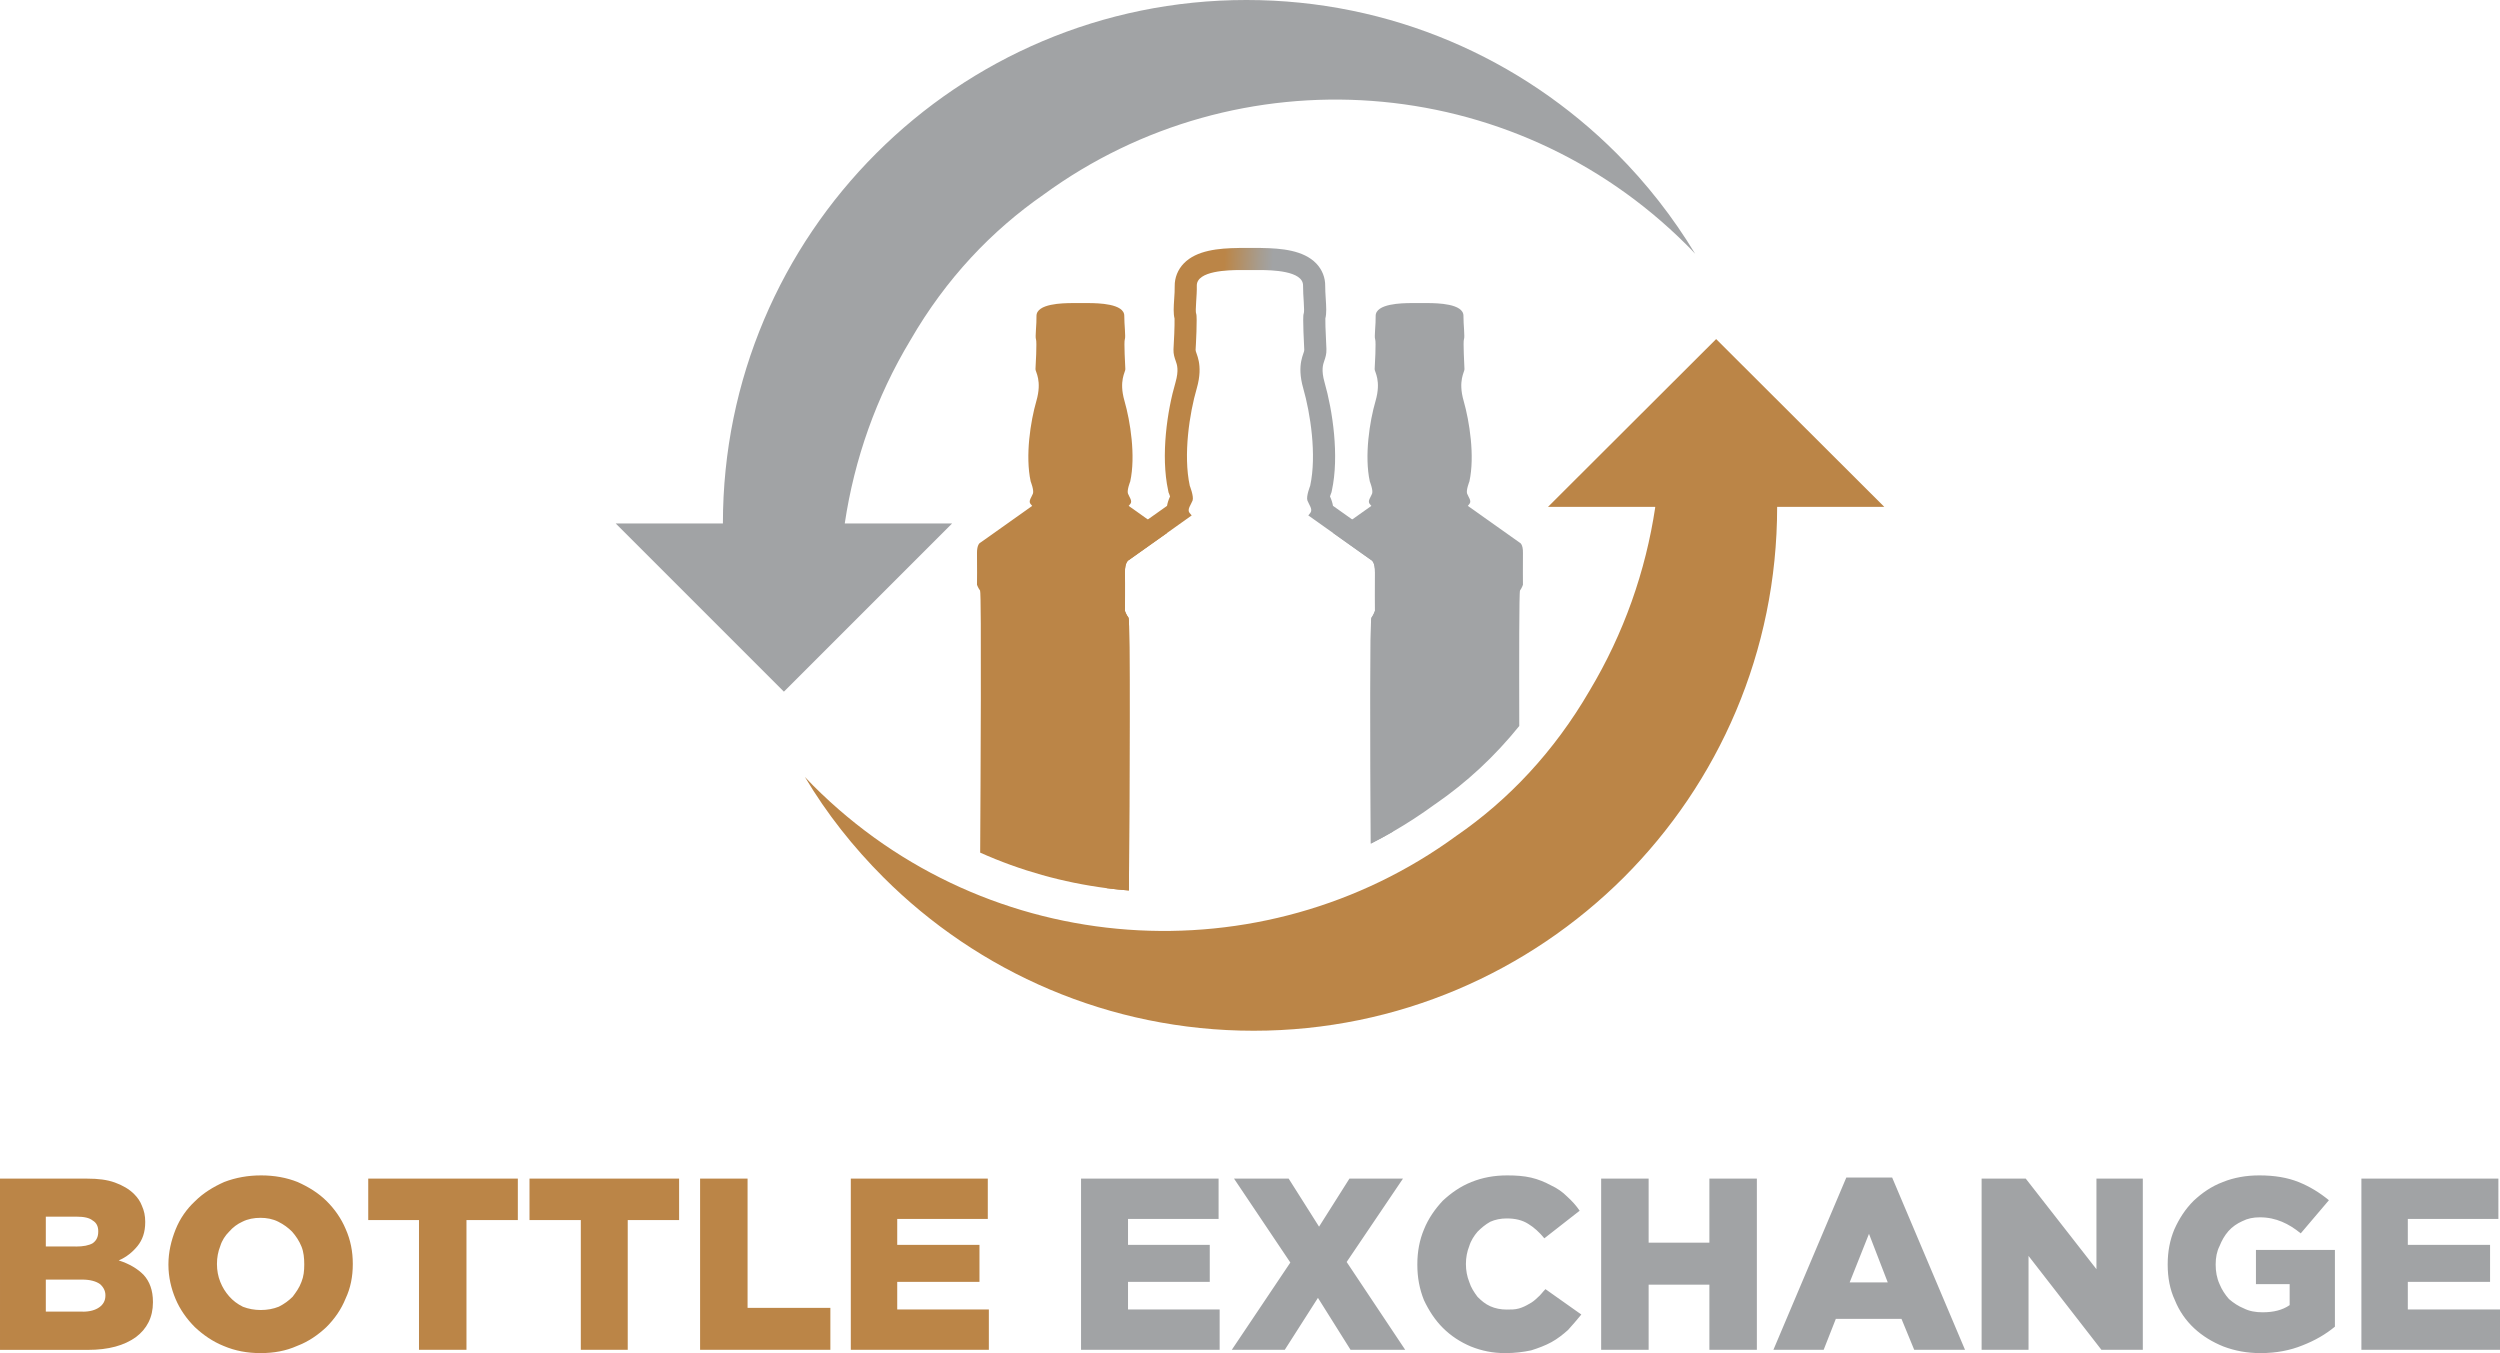 <?xml version="1.0" encoding="UTF-8" standalone="no"?>
<!-- Generator: Adobe Illustrator 23.0.2, SVG Export Plug-In . SVG Version: 6.00 Build 0)  -->

<svg
   xmlns:dc="http://purl.org/dc/elements/1.1/"
   xmlns:cc="http://creativecommons.org/ns#"
   xmlns:rdf="http://www.w3.org/1999/02/22-rdf-syntax-ns#"
   xmlns:svg="http://www.w3.org/2000/svg"
   xmlns="http://www.w3.org/2000/svg"
   xmlns:sodipodi="http://sodipodi.sourceforge.net/DTD/sodipodi-0.dtd"
   xmlns:inkscape="http://www.inkscape.org/namespaces/inkscape"
   version="1.1"
   id="Layer_1"
   x="0px"
   y="0px"
   viewBox="0 0 495.47 268.17"
   xml:space="preserve"
   sodipodi:docname="Bottle-Exchange-Logo.svg"
   width="495.47"
   height="268.17"
   inkscape:version="0.92.4 (5da689c313, 2019-01-14)"><defs
   id="defs149" /><sodipodi:namedview
   pagecolor="#ffffff"
   bordercolor="#666666"
   borderopacity="1"
   objecttolerance="10"
   gridtolerance="10"
   guidetolerance="10"
   inkscape:pageopacity="0"
   inkscape:pageshadow="2"
   inkscape:window-width="1920"
   inkscape:window-height="1013"
   id="namedview147"
   showgrid="false"
   fit-margin-top="0"
   fit-margin-left="0"
   fit-margin-right="0"
   fit-margin-bottom="0"
   inkscape:zoom="0.31961227"
   inkscape:cx="-69.302557"
   inkscape:cy="-93.467483"
   inkscape:window-x="-9"
   inkscape:window-y="-9"
   inkscape:window-maximized="1"
   inkscape:current-layer="Layer_1" />
<style
   type="text/css"
   id="style2">
	.st0{fill:#1A1A1A;}
	.st1{fill:#FFFFFF;}
	.st2{fill:#BB8547;}
	.st3{fill:#A1A3A5;}
	.st4{fill:url(#SVGID_1_);}
	.st5{fill:url(#SVGID_2_);}
	.st6{fill:url(#SVGID_3_);}
	.st7{fill-rule:evenodd;clip-rule:evenodd;fill:#BB8547;}
	.st8{fill-rule:evenodd;clip-rule:evenodd;fill:#A1A3A5;}
	.st9{fill:url(#SVGID_4_);}
	.st10{fill:url(#SVGID_5_);}
	.st11{fill:url(#SVGID_6_);}
</style>



<g
   id="g144"
   transform="translate(-127.26,-365.92)">
	<g
   id="g81">
		<path
   class="st2"
   d="m 143.67,625.88 c 1.42,0 2.52,-0.33 3.28,-0.88 0.77,-0.55 1.2,-1.31 1.2,-2.3 v -0.11 c 0,-0.88 -0.44,-1.64 -1.09,-2.19 -0.77,-0.55 -1.97,-0.88 -3.5,-0.88 h -7.22 v 6.35 h 7.33 z m -1.42,-12.91 c 1.53,0 2.63,-0.22 3.39,-0.66 0.77,-0.55 1.09,-1.31 1.09,-2.3 v -0.11 c 0,-0.88 -0.33,-1.64 -1.09,-2.08 -0.66,-0.55 -1.75,-0.77 -3.17,-0.77 h -6.13 v 5.91 h 5.91 z m -14.99,-13.46 h 17.29 c 2.19,0 3.94,0.22 5.47,0.77 1.53,0.55 2.85,1.31 3.83,2.3 0.66,0.66 1.2,1.42 1.53,2.3 0.44,0.98 0.66,1.97 0.66,3.17 v 0.11 c 0,1.97 -0.55,3.5 -1.53,4.71 -0.98,1.2 -2.19,2.19 -3.72,2.85 2.08,0.66 3.72,1.64 4.92,2.85 1.2,1.31 1.86,3.06 1.86,5.36 v 0.11 c 0,2.95 -1.2,5.25 -3.39,6.89 -2.3,1.64 -5.36,2.52 -9.52,2.52 h -17.4 z m 51.65,26.04 c 1.31,0 2.52,-0.22 3.61,-0.66 1.09,-0.55 1.97,-1.2 2.74,-1.97 0.66,-0.88 1.31,-1.75 1.75,-2.95 0.44,-1.09 0.55,-2.19 0.55,-3.39 v -0.11 c 0,-1.2 -0.11,-2.41 -0.55,-3.5 -0.44,-1.09 -1.09,-2.08 -1.86,-2.95 -0.77,-0.77 -1.64,-1.42 -2.74,-1.97 -1.09,-0.55 -2.3,-0.77 -3.5,-0.77 -1.31,0 -2.52,0.22 -3.61,0.77 -0.98,0.44 -1.86,1.09 -2.63,1.97 -0.77,0.77 -1.42,1.75 -1.75,2.85 -0.44,1.09 -0.66,2.3 -0.66,3.5 v 0.11 c 0,1.2 0.22,2.41 0.66,3.5 0.44,1.09 0.98,1.97 1.75,2.85 0.77,0.88 1.64,1.53 2.74,2.08 1.09,0.42 2.3,0.64 3.5,0.64 z m 0,8.54 c -2.63,0 -5.03,-0.44 -7.33,-1.42 -2.19,-0.88 -4.05,-2.19 -5.69,-3.72 -1.64,-1.64 -2.95,-3.5 -3.83,-5.58 -0.88,-2.08 -1.42,-4.38 -1.42,-6.78 v -0.11 c 0,-2.41 0.55,-4.71 1.42,-6.89 0.88,-2.19 2.19,-4.05 3.83,-5.58 1.64,-1.64 3.61,-2.85 5.8,-3.83 2.3,-0.88 4.71,-1.31 7.33,-1.31 2.63,0 5.03,0.44 7.22,1.31 2.19,0.98 4.16,2.19 5.8,3.83 1.53,1.53 2.85,3.39 3.72,5.47 0.98,2.19 1.42,4.49 1.42,6.89 v 0.11 c 0,2.41 -0.44,4.71 -1.42,6.78 -0.88,2.19 -2.19,4.05 -3.83,5.69 -1.64,1.53 -3.5,2.85 -5.8,3.72 -2.19,0.98 -4.59,1.42 -7.22,1.42 z m 31.4,-26.37 h -10.07 v -8.21 h 29.65 v 8.21 h -10.18 v 25.71 h -9.41 v -25.71 z m 32.07,0 H 232.2 v -8.21 h 29.65 v 8.21 h -10.18 v 25.71 h -9.3 v -25.71 z m 23.63,-8.21 h 9.41 v 25.61 h 16.41 v 8.32 h -25.82 z m 29.88,0 h 27.14 v 7.99 h -17.95 v 5.14 h 16.3 v 7.33 h -16.3 v 5.47 h 18.16 v 7.99 h -27.36 v -33.92 z"
   id="path77"
   inkscape:connector-curvature="0"
   style="fill:#bb8547" />
		<path
   class="st3"
   d="m 341.52,599.51 h 27.25 v 7.99 h -17.95 v 5.14 h 16.2 v 7.33 h -16.2 v 5.47 h 18.16 v 7.99 h -27.47 v -33.92 z m 41.47,16.63 -11.16,-16.63 h 10.83 l 6.02,9.52 6.02,-9.52 h 10.61 l -11.16,16.52 11.6,17.4 h -10.83 l -6.46,-10.29 -6.57,10.29 h -10.5 z m 42.56,17.95 c -2.41,0 -4.6,-0.44 -6.78,-1.31 -2.08,-0.88 -3.94,-2.08 -5.58,-3.72 -1.53,-1.53 -2.74,-3.39 -3.72,-5.47 -0.88,-2.19 -1.31,-4.49 -1.31,-7 v -0.11 c 0,-2.52 0.44,-4.81 1.31,-6.89 0.88,-2.19 2.19,-4.05 3.72,-5.69 1.64,-1.53 3.5,-2.85 5.69,-3.72 2.19,-0.88 4.49,-1.31 7.11,-1.31 1.75,0 3.28,0.11 4.71,0.44 1.42,0.33 2.74,0.88 3.94,1.53 1.2,0.55 2.3,1.31 3.17,2.19 0.98,0.88 1.86,1.86 2.52,2.84 l -7,5.47 c -0.98,-1.2 -2.08,-2.19 -3.17,-2.85 -1.2,-0.77 -2.63,-1.09 -4.27,-1.09 -1.2,0 -2.3,0.22 -3.28,0.66 -0.98,0.55 -1.75,1.2 -2.52,1.97 -0.66,0.77 -1.31,1.75 -1.64,2.85 -0.44,1.09 -0.66,2.3 -0.66,3.5 v 0.11 c 0,1.2 0.22,2.41 0.66,3.5 0.33,1.09 0.98,2.08 1.64,2.95 0.77,0.77 1.53,1.42 2.52,1.86 0.98,0.44 2.08,0.66 3.28,0.66 0.88,0 1.64,0 2.41,-0.22 0.77,-0.22 1.42,-0.55 1.97,-0.88 0.66,-0.33 1.2,-0.77 1.75,-1.31 0.55,-0.44 0.98,-1.09 1.53,-1.64 l 7.11,5.03 c -0.88,1.09 -1.75,2.08 -2.63,3.06 -0.98,0.88 -2.08,1.75 -3.28,2.41 -1.2,0.66 -2.63,1.2 -4.05,1.64 -1.53,0.32 -3.18,0.54 -5.15,0.54 z m 19.04,-34.58 H 454 v 12.69 h 12.04 v -12.69 h 9.41 v 33.92 h -9.41 V 620.52 H 454 v 12.91 h -9.41 z m 56.8,20.57 -3.72,-9.63 -3.83,9.63 z m -8.21,-20.79 h 9.08 l 14.44,34.14 h -10.07 l -2.52,-6.13 H 491.1 l -2.41,6.13 h -9.96 z m 26.81,0.22 h 8.75 l 14.01,17.95 v -17.95 h 9.19 v 33.92 h -8.21 l -14.44,-18.6 v 18.6 h -9.3 z m 55.26,34.58 c -2.63,0 -5.03,-0.44 -7.33,-1.31 -2.19,-0.88 -4.16,-2.08 -5.8,-3.61 -1.64,-1.53 -2.95,-3.39 -3.83,-5.58 -0.98,-2.08 -1.42,-4.49 -1.42,-7 v -0.11 c 0,-2.52 0.44,-4.81 1.31,-6.89 0.98,-2.19 2.19,-4.05 3.83,-5.69 1.64,-1.53 3.5,-2.85 5.8,-3.72 2.19,-0.88 4.6,-1.31 7.22,-1.31 3.06,0 5.58,0.44 7.77,1.31 2.19,0.88 4.16,2.08 6.02,3.61 l -5.58,6.57 c -1.2,-0.98 -2.41,-1.75 -3.72,-2.3 -1.31,-0.55 -2.74,-0.88 -4.38,-0.88 -1.31,0 -2.41,0.22 -3.5,0.77 -0.98,0.44 -1.97,1.09 -2.74,1.97 -0.77,0.88 -1.31,1.86 -1.75,2.95 -0.55,1.09 -0.77,2.3 -0.77,3.61 v 0.11 c 0,1.31 0.22,2.63 0.77,3.83 0.44,1.09 1.09,2.08 1.86,2.95 0.88,0.77 1.86,1.42 2.95,1.86 1.09,0.55 2.3,0.77 3.72,0.77 2.19,0 3.94,-0.44 5.36,-1.42 v -4.16 h -6.68 v -6.78 h 15.65 v 15.21 c -1.86,1.53 -3.94,2.74 -6.46,3.72 -2.39,0.97 -5.13,1.52 -8.3,1.52 z m 20.02,-34.58 h 27.14 v 7.99 h -17.95 v 5.14 h 16.3 v 7.33 h -16.3 v 5.47 h 18.27 v 7.99 h -27.47 v -33.92 z"
   id="path79"
   inkscape:connector-curvature="0"
   style="fill:#a1a3a5" />
	</g>
	<g
   id="g142">
		<g
   id="g134">
			<g
   id="g98">
				<linearGradient
   id="SVGID_4_"
   gradientUnits="userSpaceOnUse"
   x1="343.741"
   y1="484.018"
   x2="394.944"
   y2="486.468">
					<stop
   offset="0"
   style="stop-color:#BB8547"
   id="stop83" />
					<stop
   offset="0.449"
   style="stop-color:#BB8547"
   id="stop85" />
					<stop
   offset="0.469"
   style="stop-color:#B88952"
   id="stop87" />
					<stop
   offset="0.582"
   style="stop-color:#A79C8E"
   id="stop89" />
					<stop
   offset="0.636"
   style="stop-color:#A1A3A5"
   id="stop91" />
					<stop
   offset="1"
   style="stop-color:#A1A3A5"
   id="stop93" />
				</linearGradient>
				<path
   class="st9"
   d="m 350.93,488.37 c 0.32,0.45 0.18,34.6 0.07,54.03 -1.47,-0.11 -2.93,-0.26 -4.38,-0.45 -8.73,-1.13 -17.17,-3.5 -25.1,-7.05 0.07,-12.24 0.29,-51.51 -0.02,-51.94 -0.39,-0.52 -0.61,-1.14 -0.61,-1.14 0,0 0.04,-4.41 0,-6.26 -0.01,-0.71 0.09,-1.18 0.21,-1.5 0.19,-0.5 0.45,-0.59 0.45,-0.59 l 0.48,-0.34 h 0.01 l 9.79,-6.95 -0.35,-0.41 c -0.44,-0.58 0.25,-1.35 0.5,-2.03 0.23,-0.69 -0.45,-2.4 -0.45,-2.4 -1.1,-5.06 -0.04,-11.91 1.13,-15.96 1.16,-4.03 -0.2,-5.76 -0.18,-6.29 0.04,-0.56 0.31,-5.5 0.1,-5.93 -0.2,-0.46 0.15,-3.03 0.1,-4.6 -0.04,-2.51 5.35,-2.55 6.92,-2.57 h 3.57 c 1.59,0.02 6.98,0.07 6.91,2.57 -0.01,1.57 0.31,4.14 0.11,4.6 -0.21,0.43 0.08,5.36 0.1,5.93 0.04,0.53 -1.33,2.26 -0.17,6.29 1.16,4.04 2.24,10.9 1.14,15.96 0,0 -0.69,1.72 -0.45,2.4 0.25,0.68 0.93,1.45 0.48,2.03 l -0.34,0.41 3.79,2.69 3.79,2.69 -7.53,5.34 c 0,0 -0.83,0.27 -0.8,2.53 0.05,2.23 0,7.57 0,7.57 0,0 0.25,0.74 0.73,1.37 z"
   id="path96"
   inkscape:connector-curvature="0"
   style="fill:url(#SVGID_4_)" />
			</g>
			<g
   id="g115">
				<linearGradient
   id="SVGID_5_"
   gradientUnits="userSpaceOnUse"
   x1="344.094"
   y1="476.631"
   x2="395.297"
   y2="479.081">
					<stop
   offset="0"
   style="stop-color:#BB8547"
   id="stop100" />
					<stop
   offset="0.449"
   style="stop-color:#BB8547"
   id="stop102" />
					<stop
   offset="0.469"
   style="stop-color:#B88952"
   id="stop104" />
					<stop
   offset="0.582"
   style="stop-color:#A79C8E"
   id="stop106" />
					<stop
   offset="0.636"
   style="stop-color:#A1A3A5"
   id="stop108" />
					<stop
   offset="1"
   style="stop-color:#A1A3A5"
   id="stop110" />
				</linearGradient>
				<path
   class="st10"
   d="m 429.09,481.81 c 0,0 -0.2,0.62 -0.58,1.14 -0.18,0.26 -0.18,13.4 -0.15,26.85 -4.84,6.01 -10.42,11.2 -16.69,15.51 l -0.14,0.09 c -2.65,1.94 -5.39,3.72 -8.2,5.34 -1.44,0.83 -2.9,1.62 -4.38,2.37 -0.09,-19.38 -0.15,-44.35 0.12,-44.74 0.45,-0.63 0.7,-1.37 0.7,-1.37 0,0 -0.02,-5.34 0,-7.57 0.05,-2.26 -0.77,-2.53 -0.77,-2.53 l -7.53,-5.35 3.79,-2.68 3.79,-2.69 -0.35,-0.41 c -0.44,-0.58 0.25,-1.35 0.5,-2.03 0.23,-0.69 -0.46,-2.4 -0.46,-2.4 -1.1,-5.06 -0.04,-11.91 1.14,-15.96 1.16,-4.03 -0.2,-5.76 -0.18,-6.29 0.04,-0.56 0.31,-5.5 0.1,-5.93 -0.21,-0.46 0.15,-3.03 0.1,-4.6 -0.04,-2.51 5.34,-2.55 6.92,-2.57 h 3.56 c 1.6,0.02 6.99,0.07 6.92,2.57 -0.02,1.57 0.31,4.14 0.1,4.6 -0.2,0.43 0.09,5.36 0.1,5.93 0.04,0.53 -1.32,2.26 -0.16,6.29 1.15,4.04 2.24,10.9 1.14,15.96 0,0 -0.69,1.72 -0.46,2.4 0.25,0.68 0.94,1.45 0.48,2.03 l -0.33,0.41 3.82,2.71 4.77,3.38 1.69,1.2 c 0,0 0.69,0.23 0.64,2.09 -0.03,1.85 0,6.25 0,6.25 z"
   id="path113"
   inkscape:connector-curvature="0"
   style="fill:url(#SVGID_5_)" />
			</g>
			<g
   id="g132">
				<linearGradient
   id="SVGID_6_"
   gradientUnits="userSpaceOnUse"
   x1="344.04"
   y1="477.755"
   x2="395.243"
   y2="480.205">
					<stop
   offset="0"
   style="stop-color:#BB8547"
   id="stop117" />
					<stop
   offset="0.449"
   style="stop-color:#BB8547"
   id="stop119" />
					<stop
   offset="0.469"
   style="stop-color:#B88952"
   id="stop121" />
					<stop
   offset="0.582"
   style="stop-color:#A79C8E"
   id="stop123" />
					<stop
   offset="0.636"
   style="stop-color:#A1A3A5"
   id="stop125" />
					<stop
   offset="1"
   style="stop-color:#A1A3A5"
   id="stop127" />
				</linearGradient>
				<path
   class="st11"
   d="m 404.16,486.97 c 0,-0.05 -0.02,-5.3 0,-7.48 0.07,-3.76 -1.54,-5.5 -2.76,-6.26 l -6.15,-4.36 -3.81,-2.7 c -0.1,-0.6 -0.3,-1.22 -0.59,-1.86 0.05,-0.18 0.12,-0.36 0.16,-0.47 l 0.13,-0.34 0.08,-0.36 c 1.49,-6.88 0.15,-15.85 -1.45,-21.44 -0.69,-2.43 -0.31,-3.54 -0.05,-4.28 0.19,-0.54 0.47,-1.34 0.42,-2.35 0,-0.13 -0.01,-0.36 -0.03,-0.66 -0.18,-3.47 -0.19,-4.84 -0.18,-5.37 0.26,-1.05 0.18,-2.23 0.07,-4.03 -0.05,-0.83 -0.11,-1.76 -0.1,-2.38 0.03,-1.68 -0.6,-3.27 -1.78,-4.5 -2.51,-2.61 -6.9,-3.01 -10.85,-3.06 h -0.07 l -0.03,-0.01 h -4.36 l -0.03,0.01 h -0.07 c -3.94,0.05 -8.31,0.45 -10.83,3.05 -1.19,1.23 -1.83,2.83 -1.81,4.52 v 0.04 c 0.02,0.63 -0.04,1.61 -0.1,2.48 -0.11,1.68 -0.18,2.85 0.07,3.9 0.04,1.19 -0.12,4.91 -0.2,5.91 l -0.01,0.16 c -0.04,0.99 0.24,1.75 0.44,2.32 0.26,0.72 0.66,1.82 -0.04,4.26 -1.62,5.52 -2.97,14.46 -1.45,21.44 l 0.07,0.36 0.14,0.34 c 0.05,0.13 0.11,0.3 0.16,0.46 -0.3,0.65 -0.5,1.27 -0.6,1.87 l -3.81,2.7 -6.15,4.37 c -1.21,0.77 -2.81,2.49 -2.77,6.24 v 0.04 c 0.05,2.14 0,7.38 0,7.43 l -0.01,0.73 0.23,0.69 c 0.07,0.21 0.26,0.75 0.59,1.38 0.18,5.14 0.11,30.21 -0.01,52.19 1.45,0.19 2.91,0.34 4.38,0.45 0.11,-19.43 0.25,-53.58 -0.07,-54.03 -0.48,-0.63 -0.72,-1.37 -0.72,-1.37 0,0 0.05,-5.34 0,-7.57 -0.03,-2.26 0.8,-2.53 0.8,-2.53 l 7.53,-5.34 4.9,-3.49 -0.43,-0.5 c -0.53,-0.7 0.3,-1.63 0.61,-2.46 0.27,-0.83 -0.56,-2.91 -0.56,-2.91 -1.33,-6.12 -0.05,-14.41 1.38,-19.3 1.4,-4.88 -0.26,-6.97 -0.23,-7.62 0.05,-0.68 0.37,-6.64 0.12,-7.17 -0.25,-0.55 0.18,-3.66 0.12,-5.56 -0.05,-3.03 6.47,-3.08 8.38,-3.11 h 4.3 c 1.93,0.03 8.45,0.08 8.38,3.11 -0.03,1.9 0.37,5.01 0.12,5.56 -0.25,0.53 0.1,6.49 0.12,7.17 0.05,0.65 -1.6,2.73 -0.2,7.62 1.4,4.89 2.7,13.19 1.37,19.3 0,0 -0.83,2.08 -0.55,2.91 0.3,0.83 1.13,1.75 0.58,2.46 l -0.4,0.5 4.9,3.48 7.53,5.35 c 0,0 0.83,0.27 0.77,2.53 -0.02,2.23 0,7.57 0,7.57 0,0 -0.25,0.75 -0.7,1.37 -0.28,0.39 -0.21,25.35 -0.12,44.74 1.48,-0.75 2.94,-1.53 4.38,-2.37 -0.09,-18.67 -0.11,-36.81 0.04,-41.02 0.32,-0.62 0.5,-1.14 0.57,-1.34 l 0.23,-0.68 z"
   id="path130"
   inkscape:connector-curvature="0"
   style="fill:url(#SVGID_6_)" />
			</g>
		</g>
		<g
   id="g140">
			<path
   class="st7"
   d="m 455.31,466.45 v 0 0 c -1.89,12.65 -6.22,25.01 -13,36.33 -7.06,12.16 -16.14,21.73 -26.41,28.79 -38.43,28.09 -92.72,24.8 -127.44,-9.92 -0.56,-0.56 -1.12,-1.19 -1.68,-1.75 4.33,7.27 9.57,13.9 15.58,19.91 18.72,18.72 44.72,30.39 73.36,30.39 28.64,0 54.57,-11.67 73.36,-30.39 18.79,-18.79 30.39,-44.72 30.39,-73.43 h 21.24 l -33.33,-33.26 -33.33,33.26 h 21.24 v 0.07 z"
   id="path136"
   inkscape:connector-curvature="0"
   style="clip-rule:evenodd;fill:#bb8547;fill-rule:evenodd" />
			<path
   class="st8"
   d="m 294.69,469.67 v 0 -0.07 c 1.89,-12.65 6.22,-25.01 13,-36.26 7.06,-12.23 16.14,-21.73 26.41,-28.86 38.43,-28.09 92.65,-24.73 127.44,9.99 0.56,0.56 1.12,1.12 1.68,1.75 -4.4,-7.27 -9.64,-13.97 -15.58,-19.91 -18.79,-18.79 -44.72,-30.39 -73.36,-30.39 -28.64,0 -54.57,11.6 -73.36,30.39 -18.79,18.79 -30.39,44.72 -30.39,73.36 h -21.24 l 33.33,33.33 33.33,-33.33 z"
   id="path138"
   inkscape:connector-curvature="0"
   style="clip-rule:evenodd;fill:#a1a3a5;fill-rule:evenodd" />
		</g>
	</g>
</g>
</svg>